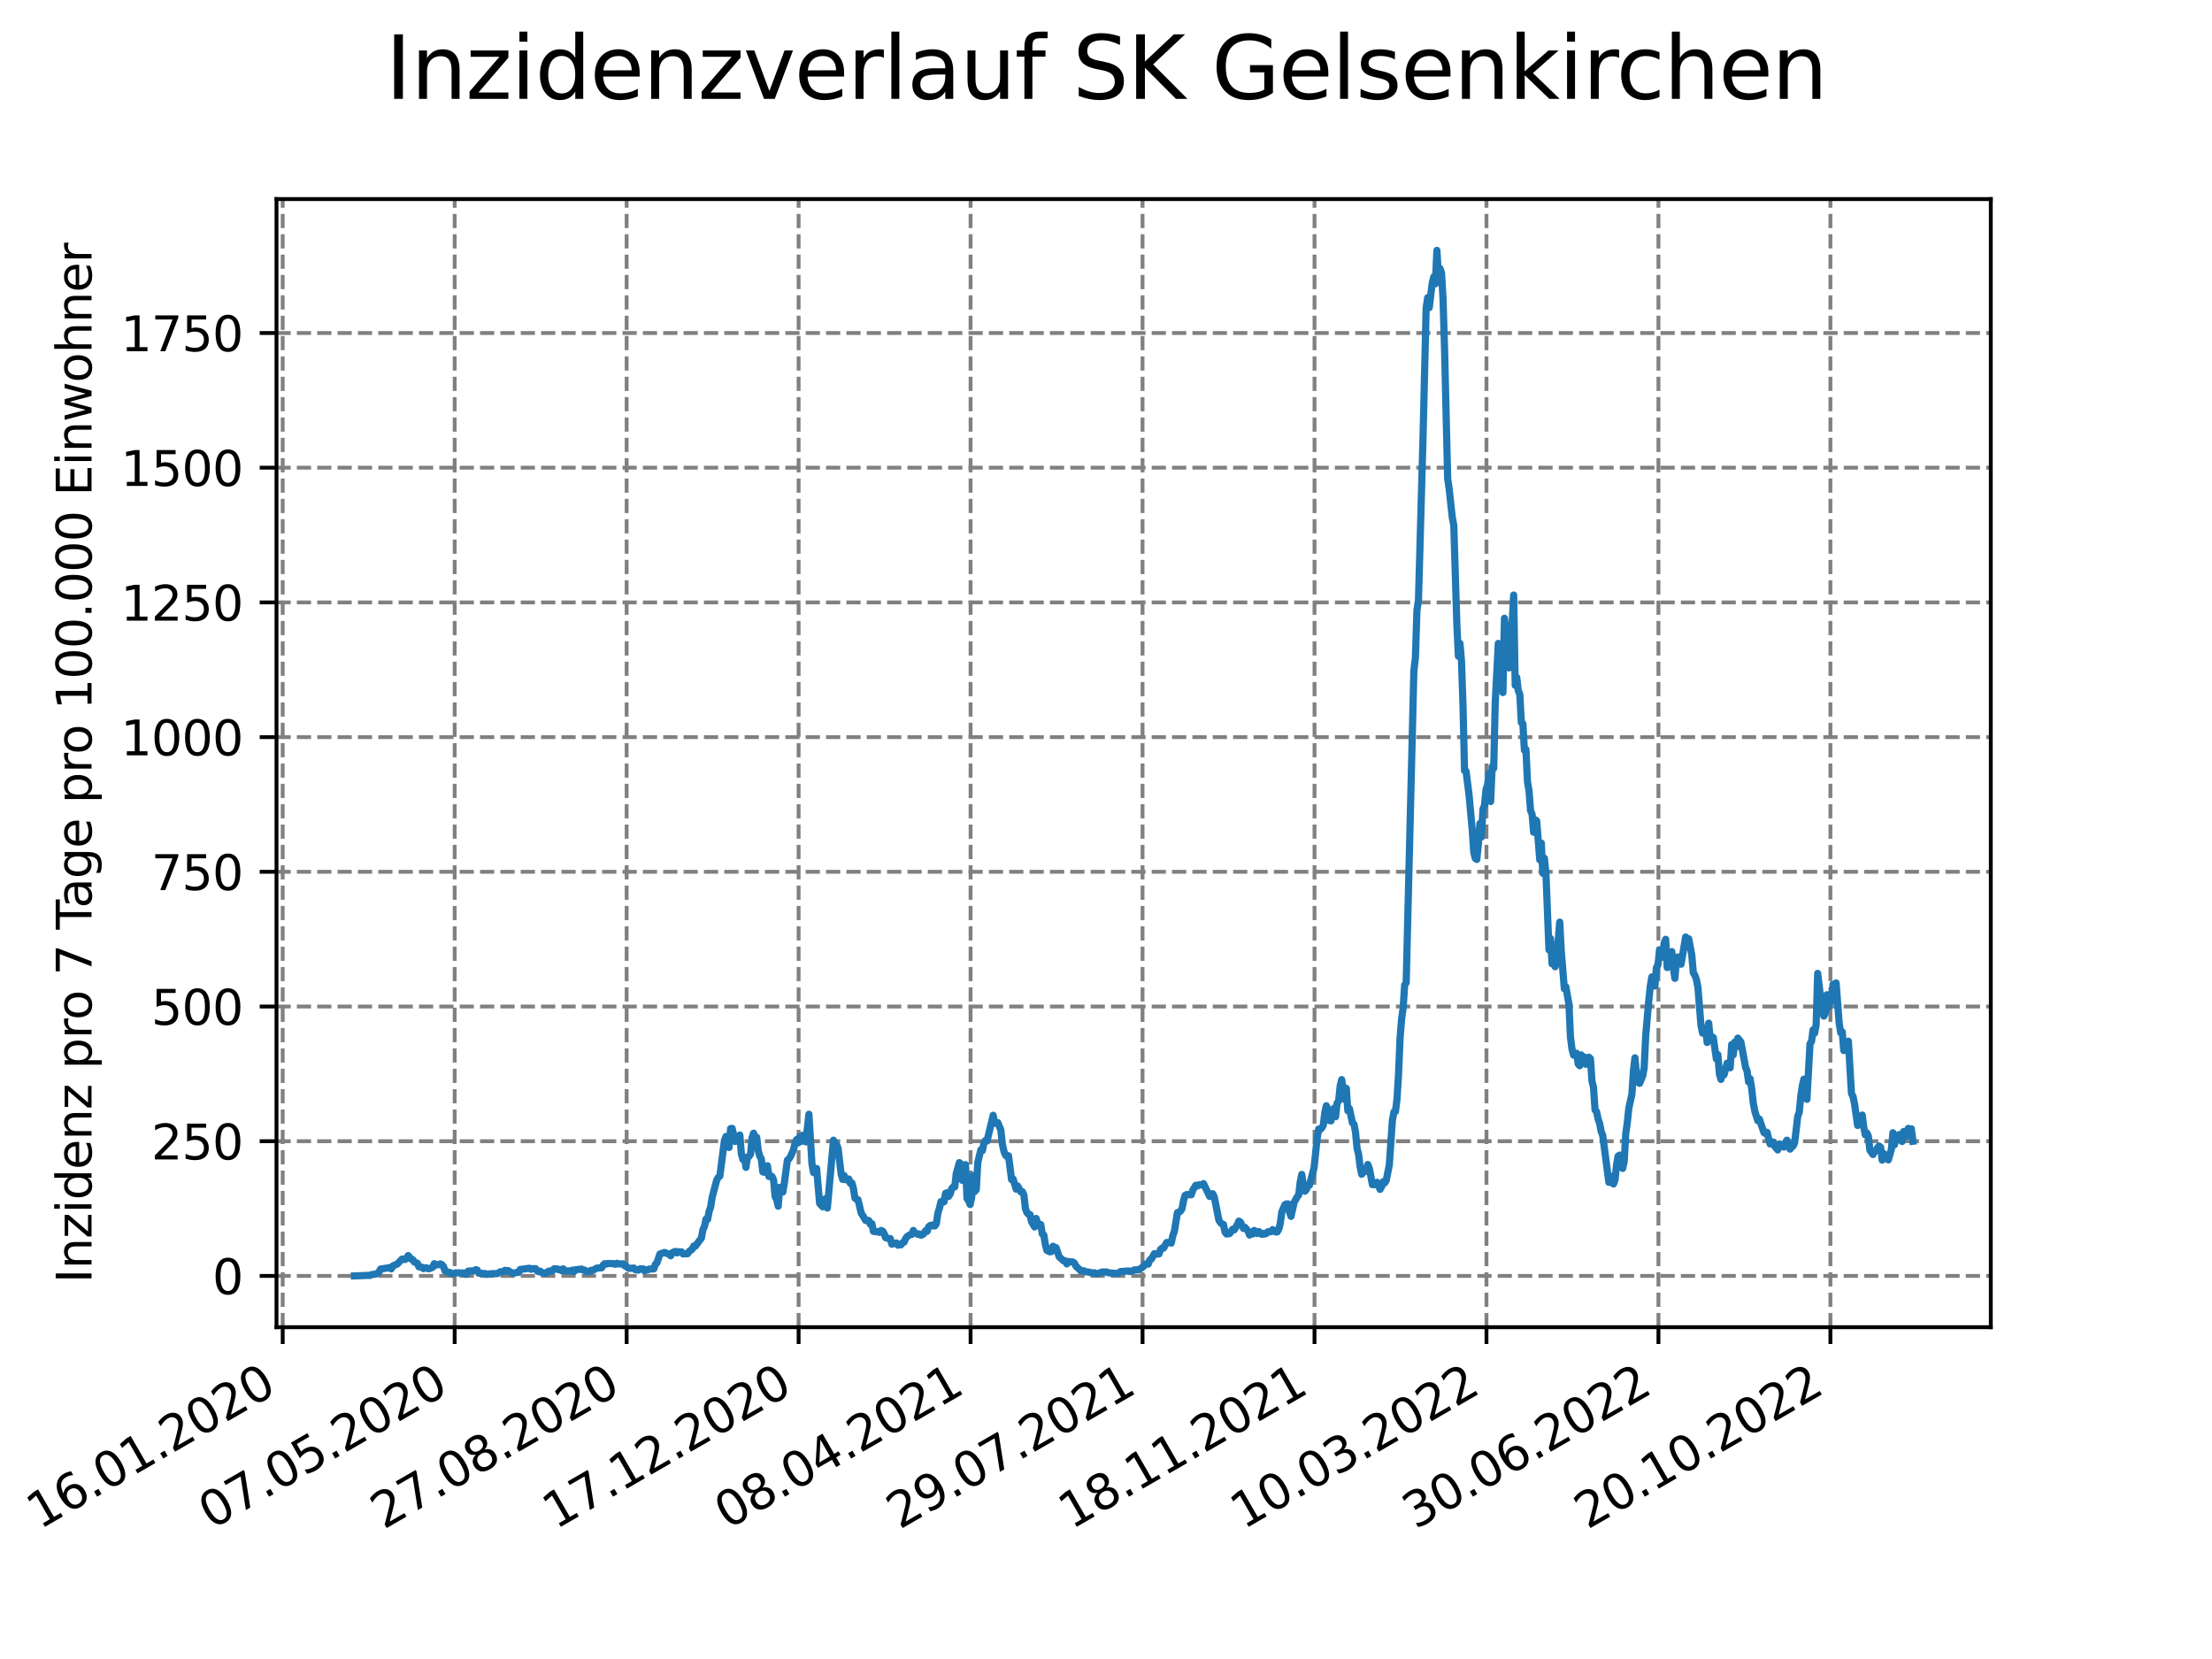 <?xml version="1.0" encoding="utf-8" standalone="no"?>
<!DOCTYPE svg PUBLIC "-//W3C//DTD SVG 1.1//EN"
  "http://www.w3.org/Graphics/SVG/1.1/DTD/svg11.dtd">
<svg xmlns:xlink="http://www.w3.org/1999/xlink" width="460.8pt" height="345.6pt" viewBox="0 0 460.8 345.6" xmlns="http://www.w3.org/2000/svg" version="1.1">
 <defs>
  <style type="text/css">*{stroke-linejoin: round; stroke-linecap: butt}</style>
 </defs>
 <g id="figure_1">
  <g id="patch_1">
   <path d="M 0 345.6 
L 460.8 345.6 
L 460.8 0 
L 0 0 
z
" style="fill: #ffffff"/>
  </g>
  <g id="axes_1">
   <g id="patch_2">
    <path d="M 57.6 276.48 
L 414.72 276.48 
L 414.72 41.472 
L 57.6 41.472 
z
" style="fill: #ffffff"/>
   </g>
   <g id="matplotlib.axis_1">
    <g id="xtick_1">
     <g id="line2d_1">
      <path d="M 58.893 276.48 
L 58.893 41.472 
" clip-path="url(#p9b270ac8ec)" style="fill: none; stroke-dasharray: 2.96,1.28; stroke-dashoffset: 0; stroke: #808080; stroke-width: 0.8"/>
     </g>
     <g id="line2d_2">
      <defs>
       <path id="m75e447b21c" d="M 0 0 
L 0 3.5 
" style="stroke: #000000; stroke-width: 0.8"/>
      </defs>
      <g>
       <use xlink:href="#m75e447b21c" x="58.893" y="276.48" style="stroke: #000000; stroke-width: 0.8"/>
      </g>
     </g>
     <g id="text_1">
      <!-- 16.01.2020 -->
      <g transform="translate(8.268 318.689) rotate(-30) scale(0.1 -0.1)">
       <defs>
        <path id="DejaVuSans-31" d="M 794 531 
L 1825 531 
L 1825 4091 
L 703 3866 
L 703 4441 
L 1819 4666 
L 2450 4666 
L 2450 531 
L 3481 531 
L 3481 0 
L 794 0 
L 794 531 
z
" transform="scale(0.016)"/>
        <path id="DejaVuSans-36" d="M 2113 2584 
Q 1688 2584 1439 2293 
Q 1191 2003 1191 1497 
Q 1191 994 1439 701 
Q 1688 409 2113 409 
Q 2538 409 2786 701 
Q 3034 994 3034 1497 
Q 3034 2003 2786 2293 
Q 2538 2584 2113 2584 
z
M 3366 4563 
L 3366 3988 
Q 3128 4100 2886 4159 
Q 2644 4219 2406 4219 
Q 1781 4219 1451 3797 
Q 1122 3375 1075 2522 
Q 1259 2794 1537 2939 
Q 1816 3084 2150 3084 
Q 2853 3084 3261 2657 
Q 3669 2231 3669 1497 
Q 3669 778 3244 343 
Q 2819 -91 2113 -91 
Q 1303 -91 875 529 
Q 447 1150 447 2328 
Q 447 3434 972 4092 
Q 1497 4750 2381 4750 
Q 2619 4750 2861 4703 
Q 3103 4656 3366 4563 
z
" transform="scale(0.016)"/>
        <path id="DejaVuSans-2e" d="M 684 794 
L 1344 794 
L 1344 0 
L 684 0 
L 684 794 
z
" transform="scale(0.016)"/>
        <path id="DejaVuSans-30" d="M 2034 4250 
Q 1547 4250 1301 3770 
Q 1056 3291 1056 2328 
Q 1056 1369 1301 889 
Q 1547 409 2034 409 
Q 2525 409 2770 889 
Q 3016 1369 3016 2328 
Q 3016 3291 2770 3770 
Q 2525 4250 2034 4250 
z
M 2034 4750 
Q 2819 4750 3233 4129 
Q 3647 3509 3647 2328 
Q 3647 1150 3233 529 
Q 2819 -91 2034 -91 
Q 1250 -91 836 529 
Q 422 1150 422 2328 
Q 422 3509 836 4129 
Q 1250 4750 2034 4750 
z
" transform="scale(0.016)"/>
        <path id="DejaVuSans-32" d="M 1228 531 
L 3431 531 
L 3431 0 
L 469 0 
L 469 531 
Q 828 903 1448 1529 
Q 2069 2156 2228 2338 
Q 2531 2678 2651 2914 
Q 2772 3150 2772 3378 
Q 2772 3750 2511 3984 
Q 2250 4219 1831 4219 
Q 1534 4219 1204 4116 
Q 875 4013 500 3803 
L 500 4441 
Q 881 4594 1212 4672 
Q 1544 4750 1819 4750 
Q 2544 4750 2975 4387 
Q 3406 4025 3406 3419 
Q 3406 3131 3298 2873 
Q 3191 2616 2906 2266 
Q 2828 2175 2409 1742 
Q 1991 1309 1228 531 
z
" transform="scale(0.016)"/>
       </defs>
       <use xlink:href="#DejaVuSans-31"/>
       <use xlink:href="#DejaVuSans-36" x="63.623"/>
       <use xlink:href="#DejaVuSans-2e" x="127.246"/>
       <use xlink:href="#DejaVuSans-30" x="159.033"/>
       <use xlink:href="#DejaVuSans-31" x="222.656"/>
       <use xlink:href="#DejaVuSans-2e" x="286.279"/>
       <use xlink:href="#DejaVuSans-32" x="318.066"/>
       <use xlink:href="#DejaVuSans-30" x="381.689"/>
       <use xlink:href="#DejaVuSans-32" x="445.312"/>
       <use xlink:href="#DejaVuSans-30" x="508.936"/>
      </g>
     </g>
    </g>
    <g id="xtick_2">
     <g id="line2d_3">
      <path d="M 94.717 276.48 
L 94.717 41.472 
" clip-path="url(#p9b270ac8ec)" style="fill: none; stroke-dasharray: 2.96,1.28; stroke-dashoffset: 0; stroke: #808080; stroke-width: 0.8"/>
     </g>
     <g id="line2d_4">
      <g>
       <use xlink:href="#m75e447b21c" x="94.717" y="276.48" style="stroke: #000000; stroke-width: 0.8"/>
      </g>
     </g>
     <g id="text_2">
      <!-- 07.05.2020 -->
      <g transform="translate(44.091 318.689) rotate(-30) scale(0.1 -0.1)">
       <defs>
        <path id="DejaVuSans-37" d="M 525 4666 
L 3525 4666 
L 3525 4397 
L 1831 0 
L 1172 0 
L 2766 4134 
L 525 4134 
L 525 4666 
z
" transform="scale(0.016)"/>
        <path id="DejaVuSans-35" d="M 691 4666 
L 3169 4666 
L 3169 4134 
L 1269 4134 
L 1269 2991 
Q 1406 3038 1543 3061 
Q 1681 3084 1819 3084 
Q 2600 3084 3056 2656 
Q 3513 2228 3513 1497 
Q 3513 744 3044 326 
Q 2575 -91 1722 -91 
Q 1428 -91 1123 -41 
Q 819 9 494 109 
L 494 744 
Q 775 591 1075 516 
Q 1375 441 1709 441 
Q 2250 441 2565 725 
Q 2881 1009 2881 1497 
Q 2881 1984 2565 2268 
Q 2250 2553 1709 2553 
Q 1456 2553 1204 2497 
Q 953 2441 691 2322 
L 691 4666 
z
" transform="scale(0.016)"/>
       </defs>
       <use xlink:href="#DejaVuSans-30"/>
       <use xlink:href="#DejaVuSans-37" x="63.623"/>
       <use xlink:href="#DejaVuSans-2e" x="127.246"/>
       <use xlink:href="#DejaVuSans-30" x="159.033"/>
       <use xlink:href="#DejaVuSans-35" x="222.656"/>
       <use xlink:href="#DejaVuSans-2e" x="286.279"/>
       <use xlink:href="#DejaVuSans-32" x="318.066"/>
       <use xlink:href="#DejaVuSans-30" x="381.689"/>
       <use xlink:href="#DejaVuSans-32" x="445.312"/>
       <use xlink:href="#DejaVuSans-30" x="508.936"/>
      </g>
     </g>
    </g>
    <g id="xtick_3">
     <g id="line2d_5">
      <path d="M 130.541 276.48 
L 130.541 41.472 
" clip-path="url(#p9b270ac8ec)" style="fill: none; stroke-dasharray: 2.96,1.28; stroke-dashoffset: 0; stroke: #808080; stroke-width: 0.8"/>
     </g>
     <g id="line2d_6">
      <g>
       <use xlink:href="#m75e447b21c" x="130.541" y="276.48" style="stroke: #000000; stroke-width: 0.8"/>
      </g>
     </g>
     <g id="text_3">
      <!-- 27.08.2020 -->
      <g transform="translate(79.915 318.689) rotate(-30) scale(0.1 -0.1)">
       <defs>
        <path id="DejaVuSans-38" d="M 2034 2216 
Q 1584 2216 1326 1975 
Q 1069 1734 1069 1313 
Q 1069 891 1326 650 
Q 1584 409 2034 409 
Q 2484 409 2743 651 
Q 3003 894 3003 1313 
Q 3003 1734 2745 1975 
Q 2488 2216 2034 2216 
z
M 1403 2484 
Q 997 2584 770 2862 
Q 544 3141 544 3541 
Q 544 4100 942 4425 
Q 1341 4750 2034 4750 
Q 2731 4750 3128 4425 
Q 3525 4100 3525 3541 
Q 3525 3141 3298 2862 
Q 3072 2584 2669 2484 
Q 3125 2378 3379 2068 
Q 3634 1759 3634 1313 
Q 3634 634 3220 271 
Q 2806 -91 2034 -91 
Q 1263 -91 848 271 
Q 434 634 434 1313 
Q 434 1759 690 2068 
Q 947 2378 1403 2484 
z
M 1172 3481 
Q 1172 3119 1398 2916 
Q 1625 2713 2034 2713 
Q 2441 2713 2670 2916 
Q 2900 3119 2900 3481 
Q 2900 3844 2670 4047 
Q 2441 4250 2034 4250 
Q 1625 4250 1398 4047 
Q 1172 3844 1172 3481 
z
" transform="scale(0.016)"/>
       </defs>
       <use xlink:href="#DejaVuSans-32"/>
       <use xlink:href="#DejaVuSans-37" x="63.623"/>
       <use xlink:href="#DejaVuSans-2e" x="127.246"/>
       <use xlink:href="#DejaVuSans-30" x="159.033"/>
       <use xlink:href="#DejaVuSans-38" x="222.656"/>
       <use xlink:href="#DejaVuSans-2e" x="286.279"/>
       <use xlink:href="#DejaVuSans-32" x="318.066"/>
       <use xlink:href="#DejaVuSans-30" x="381.689"/>
       <use xlink:href="#DejaVuSans-32" x="445.312"/>
       <use xlink:href="#DejaVuSans-30" x="508.936"/>
      </g>
     </g>
    </g>
    <g id="xtick_4">
     <g id="line2d_7">
      <path d="M 166.365 276.48 
L 166.365 41.472 
" clip-path="url(#p9b270ac8ec)" style="fill: none; stroke-dasharray: 2.96,1.28; stroke-dashoffset: 0; stroke: #808080; stroke-width: 0.8"/>
     </g>
     <g id="line2d_8">
      <g>
       <use xlink:href="#m75e447b21c" x="166.365" y="276.48" style="stroke: #000000; stroke-width: 0.8"/>
      </g>
     </g>
     <g id="text_4">
      <!-- 17.12.2020 -->
      <g transform="translate(115.739 318.689) rotate(-30) scale(0.1 -0.1)">
       <use xlink:href="#DejaVuSans-31"/>
       <use xlink:href="#DejaVuSans-37" x="63.623"/>
       <use xlink:href="#DejaVuSans-2e" x="127.246"/>
       <use xlink:href="#DejaVuSans-31" x="159.033"/>
       <use xlink:href="#DejaVuSans-32" x="222.656"/>
       <use xlink:href="#DejaVuSans-2e" x="286.279"/>
       <use xlink:href="#DejaVuSans-32" x="318.066"/>
       <use xlink:href="#DejaVuSans-30" x="381.689"/>
       <use xlink:href="#DejaVuSans-32" x="445.312"/>
       <use xlink:href="#DejaVuSans-30" x="508.936"/>
      </g>
     </g>
    </g>
    <g id="xtick_5">
     <g id="line2d_9">
      <path d="M 202.189 276.48 
L 202.189 41.472 
" clip-path="url(#p9b270ac8ec)" style="fill: none; stroke-dasharray: 2.96,1.28; stroke-dashoffset: 0; stroke: #808080; stroke-width: 0.8"/>
     </g>
     <g id="line2d_10">
      <g>
       <use xlink:href="#m75e447b21c" x="202.189" y="276.48" style="stroke: #000000; stroke-width: 0.8"/>
      </g>
     </g>
     <g id="text_5">
      <!-- 08.04.2021 -->
      <g transform="translate(151.563 318.689) rotate(-30) scale(0.1 -0.1)">
       <defs>
        <path id="DejaVuSans-34" d="M 2419 4116 
L 825 1625 
L 2419 1625 
L 2419 4116 
z
M 2253 4666 
L 3047 4666 
L 3047 1625 
L 3713 1625 
L 3713 1100 
L 3047 1100 
L 3047 0 
L 2419 0 
L 2419 1100 
L 313 1100 
L 313 1709 
L 2253 4666 
z
" transform="scale(0.016)"/>
       </defs>
       <use xlink:href="#DejaVuSans-30"/>
       <use xlink:href="#DejaVuSans-38" x="63.623"/>
       <use xlink:href="#DejaVuSans-2e" x="127.246"/>
       <use xlink:href="#DejaVuSans-30" x="159.033"/>
       <use xlink:href="#DejaVuSans-34" x="222.656"/>
       <use xlink:href="#DejaVuSans-2e" x="286.279"/>
       <use xlink:href="#DejaVuSans-32" x="318.066"/>
       <use xlink:href="#DejaVuSans-30" x="381.689"/>
       <use xlink:href="#DejaVuSans-32" x="445.312"/>
       <use xlink:href="#DejaVuSans-31" x="508.936"/>
      </g>
     </g>
    </g>
    <g id="xtick_6">
     <g id="line2d_11">
      <path d="M 238.013 276.48 
L 238.013 41.472 
" clip-path="url(#p9b270ac8ec)" style="fill: none; stroke-dasharray: 2.96,1.28; stroke-dashoffset: 0; stroke: #808080; stroke-width: 0.8"/>
     </g>
     <g id="line2d_12">
      <g>
       <use xlink:href="#m75e447b21c" x="238.013" y="276.48" style="stroke: #000000; stroke-width: 0.8"/>
      </g>
     </g>
     <g id="text_6">
      <!-- 29.07.2021 -->
      <g transform="translate(187.387 318.689) rotate(-30) scale(0.1 -0.1)">
       <defs>
        <path id="DejaVuSans-39" d="M 703 97 
L 703 672 
Q 941 559 1184 500 
Q 1428 441 1663 441 
Q 2288 441 2617 861 
Q 2947 1281 2994 2138 
Q 2813 1869 2534 1725 
Q 2256 1581 1919 1581 
Q 1219 1581 811 2004 
Q 403 2428 403 3163 
Q 403 3881 828 4315 
Q 1253 4750 1959 4750 
Q 2769 4750 3195 4129 
Q 3622 3509 3622 2328 
Q 3622 1225 3098 567 
Q 2575 -91 1691 -91 
Q 1453 -91 1209 -44 
Q 966 3 703 97 
z
M 1959 2075 
Q 2384 2075 2632 2365 
Q 2881 2656 2881 3163 
Q 2881 3666 2632 3958 
Q 2384 4250 1959 4250 
Q 1534 4250 1286 3958 
Q 1038 3666 1038 3163 
Q 1038 2656 1286 2365 
Q 1534 2075 1959 2075 
z
" transform="scale(0.016)"/>
       </defs>
       <use xlink:href="#DejaVuSans-32"/>
       <use xlink:href="#DejaVuSans-39" x="63.623"/>
       <use xlink:href="#DejaVuSans-2e" x="127.246"/>
       <use xlink:href="#DejaVuSans-30" x="159.033"/>
       <use xlink:href="#DejaVuSans-37" x="222.656"/>
       <use xlink:href="#DejaVuSans-2e" x="286.279"/>
       <use xlink:href="#DejaVuSans-32" x="318.066"/>
       <use xlink:href="#DejaVuSans-30" x="381.689"/>
       <use xlink:href="#DejaVuSans-32" x="445.312"/>
       <use xlink:href="#DejaVuSans-31" x="508.936"/>
      </g>
     </g>
    </g>
    <g id="xtick_7">
     <g id="line2d_13">
      <path d="M 273.836 276.48 
L 273.836 41.472 
" clip-path="url(#p9b270ac8ec)" style="fill: none; stroke-dasharray: 2.96,1.28; stroke-dashoffset: 0; stroke: #808080; stroke-width: 0.8"/>
     </g>
     <g id="line2d_14">
      <g>
       <use xlink:href="#m75e447b21c" x="273.836" y="276.48" style="stroke: #000000; stroke-width: 0.8"/>
      </g>
     </g>
     <g id="text_7">
      <!-- 18.11.2021 -->
      <g transform="translate(223.211 318.689) rotate(-30) scale(0.1 -0.1)">
       <use xlink:href="#DejaVuSans-31"/>
       <use xlink:href="#DejaVuSans-38" x="63.623"/>
       <use xlink:href="#DejaVuSans-2e" x="127.246"/>
       <use xlink:href="#DejaVuSans-31" x="159.033"/>
       <use xlink:href="#DejaVuSans-31" x="222.656"/>
       <use xlink:href="#DejaVuSans-2e" x="286.279"/>
       <use xlink:href="#DejaVuSans-32" x="318.066"/>
       <use xlink:href="#DejaVuSans-30" x="381.689"/>
       <use xlink:href="#DejaVuSans-32" x="445.312"/>
       <use xlink:href="#DejaVuSans-31" x="508.936"/>
      </g>
     </g>
    </g>
    <g id="xtick_8">
     <g id="line2d_15">
      <path d="M 309.66 276.48 
L 309.66 41.472 
" clip-path="url(#p9b270ac8ec)" style="fill: none; stroke-dasharray: 2.96,1.28; stroke-dashoffset: 0; stroke: #808080; stroke-width: 0.8"/>
     </g>
     <g id="line2d_16">
      <g>
       <use xlink:href="#m75e447b21c" x="309.66" y="276.48" style="stroke: #000000; stroke-width: 0.8"/>
      </g>
     </g>
     <g id="text_8">
      <!-- 10.03.2022 -->
      <g transform="translate(259.035 318.689) rotate(-30) scale(0.1 -0.1)">
       <defs>
        <path id="DejaVuSans-33" d="M 2597 2516 
Q 3050 2419 3304 2112 
Q 3559 1806 3559 1356 
Q 3559 666 3084 287 
Q 2609 -91 1734 -91 
Q 1441 -91 1130 -33 
Q 819 25 488 141 
L 488 750 
Q 750 597 1062 519 
Q 1375 441 1716 441 
Q 2309 441 2620 675 
Q 2931 909 2931 1356 
Q 2931 1769 2642 2001 
Q 2353 2234 1838 2234 
L 1294 2234 
L 1294 2753 
L 1863 2753 
Q 2328 2753 2575 2939 
Q 2822 3125 2822 3475 
Q 2822 3834 2567 4026 
Q 2313 4219 1838 4219 
Q 1578 4219 1281 4162 
Q 984 4106 628 3988 
L 628 4550 
Q 988 4650 1302 4700 
Q 1616 4750 1894 4750 
Q 2613 4750 3031 4423 
Q 3450 4097 3450 3541 
Q 3450 3153 3228 2886 
Q 3006 2619 2597 2516 
z
" transform="scale(0.016)"/>
       </defs>
       <use xlink:href="#DejaVuSans-31"/>
       <use xlink:href="#DejaVuSans-30" x="63.623"/>
       <use xlink:href="#DejaVuSans-2e" x="127.246"/>
       <use xlink:href="#DejaVuSans-30" x="159.033"/>
       <use xlink:href="#DejaVuSans-33" x="222.656"/>
       <use xlink:href="#DejaVuSans-2e" x="286.279"/>
       <use xlink:href="#DejaVuSans-32" x="318.066"/>
       <use xlink:href="#DejaVuSans-30" x="381.689"/>
       <use xlink:href="#DejaVuSans-32" x="445.312"/>
       <use xlink:href="#DejaVuSans-32" x="508.936"/>
      </g>
     </g>
    </g>
    <g id="xtick_9">
     <g id="line2d_17">
      <path d="M 345.484 276.48 
L 345.484 41.472 
" clip-path="url(#p9b270ac8ec)" style="fill: none; stroke-dasharray: 2.96,1.28; stroke-dashoffset: 0; stroke: #808080; stroke-width: 0.8"/>
     </g>
     <g id="line2d_18">
      <g>
       <use xlink:href="#m75e447b21c" x="345.484" y="276.48" style="stroke: #000000; stroke-width: 0.8"/>
      </g>
     </g>
     <g id="text_9">
      <!-- 30.06.2022 -->
      <g transform="translate(294.859 318.689) rotate(-30) scale(0.1 -0.1)">
       <use xlink:href="#DejaVuSans-33"/>
       <use xlink:href="#DejaVuSans-30" x="63.623"/>
       <use xlink:href="#DejaVuSans-2e" x="127.246"/>
       <use xlink:href="#DejaVuSans-30" x="159.033"/>
       <use xlink:href="#DejaVuSans-36" x="222.656"/>
       <use xlink:href="#DejaVuSans-2e" x="286.279"/>
       <use xlink:href="#DejaVuSans-32" x="318.066"/>
       <use xlink:href="#DejaVuSans-30" x="381.689"/>
       <use xlink:href="#DejaVuSans-32" x="445.312"/>
       <use xlink:href="#DejaVuSans-32" x="508.936"/>
      </g>
     </g>
    </g>
    <g id="xtick_10">
     <g id="line2d_19">
      <path d="M 381.308 276.48 
L 381.308 41.472 
" clip-path="url(#p9b270ac8ec)" style="fill: none; stroke-dasharray: 2.96,1.28; stroke-dashoffset: 0; stroke: #808080; stroke-width: 0.8"/>
     </g>
     <g id="line2d_20">
      <g>
       <use xlink:href="#m75e447b21c" x="381.308" y="276.48" style="stroke: #000000; stroke-width: 0.8"/>
      </g>
     </g>
     <g id="text_10">
      <!-- 20.10.2022 -->
      <g transform="translate(330.683 318.689) rotate(-30) scale(0.1 -0.1)">
       <use xlink:href="#DejaVuSans-32"/>
       <use xlink:href="#DejaVuSans-30" x="63.623"/>
       <use xlink:href="#DejaVuSans-2e" x="127.246"/>
       <use xlink:href="#DejaVuSans-31" x="159.033"/>
       <use xlink:href="#DejaVuSans-30" x="222.656"/>
       <use xlink:href="#DejaVuSans-2e" x="286.279"/>
       <use xlink:href="#DejaVuSans-32" x="318.066"/>
       <use xlink:href="#DejaVuSans-30" x="381.689"/>
       <use xlink:href="#DejaVuSans-32" x="445.312"/>
       <use xlink:href="#DejaVuSans-32" x="508.936"/>
      </g>
     </g>
    </g>
   </g>
   <g id="matplotlib.axis_2">
    <g id="ytick_1">
     <g id="line2d_21">
      <path d="M 57.6 265.798 
L 414.72 265.798 
" clip-path="url(#p9b270ac8ec)" style="fill: none; stroke-dasharray: 2.96,1.28; stroke-dashoffset: 0; stroke: #808080; stroke-width: 0.8"/>
     </g>
     <g id="line2d_22">
      <defs>
       <path id="ma520d415ea" d="M 0 0 
L -3.5 0 
" style="stroke: #000000; stroke-width: 0.8"/>
      </defs>
      <g>
       <use xlink:href="#ma520d415ea" x="57.6" y="265.798" style="stroke: #000000; stroke-width: 0.8"/>
      </g>
     </g>
     <g id="text_11">
      <!-- 0 -->
      <g transform="translate(44.237 269.597) scale(0.1 -0.1)">
       <use xlink:href="#DejaVuSans-30"/>
      </g>
     </g>
    </g>
    <g id="ytick_2">
     <g id="line2d_23">
      <path d="M 57.6 237.737 
L 414.72 237.737 
" clip-path="url(#p9b270ac8ec)" style="fill: none; stroke-dasharray: 2.96,1.28; stroke-dashoffset: 0; stroke: #808080; stroke-width: 0.8"/>
     </g>
     <g id="line2d_24">
      <g>
       <use xlink:href="#ma520d415ea" x="57.6" y="237.737" style="stroke: #000000; stroke-width: 0.8"/>
      </g>
     </g>
     <g id="text_12">
      <!-- 250 -->
      <g transform="translate(31.512 241.536) scale(0.1 -0.1)">
       <use xlink:href="#DejaVuSans-32"/>
       <use xlink:href="#DejaVuSans-35" x="63.623"/>
       <use xlink:href="#DejaVuSans-30" x="127.246"/>
      </g>
     </g>
    </g>
    <g id="ytick_3">
     <g id="line2d_25">
      <path d="M 57.6 209.675 
L 414.72 209.675 
" clip-path="url(#p9b270ac8ec)" style="fill: none; stroke-dasharray: 2.96,1.28; stroke-dashoffset: 0; stroke: #808080; stroke-width: 0.8"/>
     </g>
     <g id="line2d_26">
      <g>
       <use xlink:href="#ma520d415ea" x="57.6" y="209.675" style="stroke: #000000; stroke-width: 0.8"/>
      </g>
     </g>
     <g id="text_13">
      <!-- 500 -->
      <g transform="translate(31.512 213.475) scale(0.1 -0.1)">
       <use xlink:href="#DejaVuSans-35"/>
       <use xlink:href="#DejaVuSans-30" x="63.623"/>
       <use xlink:href="#DejaVuSans-30" x="127.246"/>
      </g>
     </g>
    </g>
    <g id="ytick_4">
     <g id="line2d_27">
      <path d="M 57.6 181.614 
L 414.72 181.614 
" clip-path="url(#p9b270ac8ec)" style="fill: none; stroke-dasharray: 2.96,1.28; stroke-dashoffset: 0; stroke: #808080; stroke-width: 0.8"/>
     </g>
     <g id="line2d_28">
      <g>
       <use xlink:href="#ma520d415ea" x="57.6" y="181.614" style="stroke: #000000; stroke-width: 0.8"/>
      </g>
     </g>
     <g id="text_14">
      <!-- 750 -->
      <g transform="translate(31.512 185.413) scale(0.1 -0.1)">
       <use xlink:href="#DejaVuSans-37"/>
       <use xlink:href="#DejaVuSans-35" x="63.623"/>
       <use xlink:href="#DejaVuSans-30" x="127.246"/>
      </g>
     </g>
    </g>
    <g id="ytick_5">
     <g id="line2d_29">
      <path d="M 57.6 153.553 
L 414.72 153.553 
" clip-path="url(#p9b270ac8ec)" style="fill: none; stroke-dasharray: 2.96,1.28; stroke-dashoffset: 0; stroke: #808080; stroke-width: 0.8"/>
     </g>
     <g id="line2d_30">
      <g>
       <use xlink:href="#ma520d415ea" x="57.6" y="153.553" style="stroke: #000000; stroke-width: 0.8"/>
      </g>
     </g>
     <g id="text_15">
      <!-- 1000 -->
      <g transform="translate(25.15 157.352) scale(0.1 -0.1)">
       <use xlink:href="#DejaVuSans-31"/>
       <use xlink:href="#DejaVuSans-30" x="63.623"/>
       <use xlink:href="#DejaVuSans-30" x="127.246"/>
       <use xlink:href="#DejaVuSans-30" x="190.869"/>
      </g>
     </g>
    </g>
    <g id="ytick_6">
     <g id="line2d_31">
      <path d="M 57.6 125.492 
L 414.72 125.492 
" clip-path="url(#p9b270ac8ec)" style="fill: none; stroke-dasharray: 2.96,1.28; stroke-dashoffset: 0; stroke: #808080; stroke-width: 0.8"/>
     </g>
     <g id="line2d_32">
      <g>
       <use xlink:href="#ma520d415ea" x="57.6" y="125.492" style="stroke: #000000; stroke-width: 0.8"/>
      </g>
     </g>
     <g id="text_16">
      <!-- 1250 -->
      <g transform="translate(25.15 129.291) scale(0.1 -0.1)">
       <use xlink:href="#DejaVuSans-31"/>
       <use xlink:href="#DejaVuSans-32" x="63.623"/>
       <use xlink:href="#DejaVuSans-35" x="127.246"/>
       <use xlink:href="#DejaVuSans-30" x="190.869"/>
      </g>
     </g>
    </g>
    <g id="ytick_7">
     <g id="line2d_33">
      <path d="M 57.6 97.43 
L 414.72 97.43 
" clip-path="url(#p9b270ac8ec)" style="fill: none; stroke-dasharray: 2.96,1.28; stroke-dashoffset: 0; stroke: #808080; stroke-width: 0.8"/>
     </g>
     <g id="line2d_34">
      <g>
       <use xlink:href="#ma520d415ea" x="57.6" y="97.43" style="stroke: #000000; stroke-width: 0.8"/>
      </g>
     </g>
     <g id="text_17">
      <!-- 1500 -->
      <g transform="translate(25.15 101.229) scale(0.1 -0.1)">
       <use xlink:href="#DejaVuSans-31"/>
       <use xlink:href="#DejaVuSans-35" x="63.623"/>
       <use xlink:href="#DejaVuSans-30" x="127.246"/>
       <use xlink:href="#DejaVuSans-30" x="190.869"/>
      </g>
     </g>
    </g>
    <g id="ytick_8">
     <g id="line2d_35">
      <path d="M 57.6 69.369 
L 414.72 69.369 
" clip-path="url(#p9b270ac8ec)" style="fill: none; stroke-dasharray: 2.96,1.28; stroke-dashoffset: 0; stroke: #808080; stroke-width: 0.8"/>
     </g>
     <g id="line2d_36">
      <g>
       <use xlink:href="#ma520d415ea" x="57.6" y="69.369" style="stroke: #000000; stroke-width: 0.8"/>
      </g>
     </g>
     <g id="text_18">
      <!-- 1750 -->
      <g transform="translate(25.15 73.168) scale(0.1 -0.1)">
       <use xlink:href="#DejaVuSans-31"/>
       <use xlink:href="#DejaVuSans-37" x="63.623"/>
       <use xlink:href="#DejaVuSans-35" x="127.246"/>
       <use xlink:href="#DejaVuSans-30" x="190.869"/>
      </g>
     </g>
    </g>
    <g id="text_19">
     <!-- Inzidenz pro 7 Tage pro 100.000 Einwohner -->
     <g transform="translate(19.07 267.301) rotate(-90) scale(0.1 -0.1)">
      <defs>
       <path id="DejaVuSans-49" d="M 628 4666 
L 1259 4666 
L 1259 0 
L 628 0 
L 628 4666 
z
" transform="scale(0.016)"/>
       <path id="DejaVuSans-6e" d="M 3513 2113 
L 3513 0 
L 2938 0 
L 2938 2094 
Q 2938 2591 2744 2837 
Q 2550 3084 2163 3084 
Q 1697 3084 1428 2787 
Q 1159 2491 1159 1978 
L 1159 0 
L 581 0 
L 581 3500 
L 1159 3500 
L 1159 2956 
Q 1366 3272 1645 3428 
Q 1925 3584 2291 3584 
Q 2894 3584 3203 3211 
Q 3513 2838 3513 2113 
z
" transform="scale(0.016)"/>
       <path id="DejaVuSans-7a" d="M 353 3500 
L 3084 3500 
L 3084 2975 
L 922 459 
L 3084 459 
L 3084 0 
L 275 0 
L 275 525 
L 2438 3041 
L 353 3041 
L 353 3500 
z
" transform="scale(0.016)"/>
       <path id="DejaVuSans-69" d="M 603 3500 
L 1178 3500 
L 1178 0 
L 603 0 
L 603 3500 
z
M 603 4863 
L 1178 4863 
L 1178 4134 
L 603 4134 
L 603 4863 
z
" transform="scale(0.016)"/>
       <path id="DejaVuSans-64" d="M 2906 2969 
L 2906 4863 
L 3481 4863 
L 3481 0 
L 2906 0 
L 2906 525 
Q 2725 213 2448 61 
Q 2172 -91 1784 -91 
Q 1150 -91 751 415 
Q 353 922 353 1747 
Q 353 2572 751 3078 
Q 1150 3584 1784 3584 
Q 2172 3584 2448 3432 
Q 2725 3281 2906 2969 
z
M 947 1747 
Q 947 1113 1208 752 
Q 1469 391 1925 391 
Q 2381 391 2643 752 
Q 2906 1113 2906 1747 
Q 2906 2381 2643 2742 
Q 2381 3103 1925 3103 
Q 1469 3103 1208 2742 
Q 947 2381 947 1747 
z
" transform="scale(0.016)"/>
       <path id="DejaVuSans-65" d="M 3597 1894 
L 3597 1613 
L 953 1613 
Q 991 1019 1311 708 
Q 1631 397 2203 397 
Q 2534 397 2845 478 
Q 3156 559 3463 722 
L 3463 178 
Q 3153 47 2828 -22 
Q 2503 -91 2169 -91 
Q 1331 -91 842 396 
Q 353 884 353 1716 
Q 353 2575 817 3079 
Q 1281 3584 2069 3584 
Q 2775 3584 3186 3129 
Q 3597 2675 3597 1894 
z
M 3022 2063 
Q 3016 2534 2758 2815 
Q 2500 3097 2075 3097 
Q 1594 3097 1305 2825 
Q 1016 2553 972 2059 
L 3022 2063 
z
" transform="scale(0.016)"/>
       <path id="DejaVuSans-20" transform="scale(0.016)"/>
       <path id="DejaVuSans-70" d="M 1159 525 
L 1159 -1331 
L 581 -1331 
L 581 3500 
L 1159 3500 
L 1159 2969 
Q 1341 3281 1617 3432 
Q 1894 3584 2278 3584 
Q 2916 3584 3314 3078 
Q 3713 2572 3713 1747 
Q 3713 922 3314 415 
Q 2916 -91 2278 -91 
Q 1894 -91 1617 61 
Q 1341 213 1159 525 
z
M 3116 1747 
Q 3116 2381 2855 2742 
Q 2594 3103 2138 3103 
Q 1681 3103 1420 2742 
Q 1159 2381 1159 1747 
Q 1159 1113 1420 752 
Q 1681 391 2138 391 
Q 2594 391 2855 752 
Q 3116 1113 3116 1747 
z
" transform="scale(0.016)"/>
       <path id="DejaVuSans-72" d="M 2631 2963 
Q 2534 3019 2420 3045 
Q 2306 3072 2169 3072 
Q 1681 3072 1420 2755 
Q 1159 2438 1159 1844 
L 1159 0 
L 581 0 
L 581 3500 
L 1159 3500 
L 1159 2956 
Q 1341 3275 1631 3429 
Q 1922 3584 2338 3584 
Q 2397 3584 2469 3576 
Q 2541 3569 2628 3553 
L 2631 2963 
z
" transform="scale(0.016)"/>
       <path id="DejaVuSans-6f" d="M 1959 3097 
Q 1497 3097 1228 2736 
Q 959 2375 959 1747 
Q 959 1119 1226 758 
Q 1494 397 1959 397 
Q 2419 397 2687 759 
Q 2956 1122 2956 1747 
Q 2956 2369 2687 2733 
Q 2419 3097 1959 3097 
z
M 1959 3584 
Q 2709 3584 3137 3096 
Q 3566 2609 3566 1747 
Q 3566 888 3137 398 
Q 2709 -91 1959 -91 
Q 1206 -91 779 398 
Q 353 888 353 1747 
Q 353 2609 779 3096 
Q 1206 3584 1959 3584 
z
" transform="scale(0.016)"/>
       <path id="DejaVuSans-54" d="M -19 4666 
L 3928 4666 
L 3928 4134 
L 2272 4134 
L 2272 0 
L 1638 0 
L 1638 4134 
L -19 4134 
L -19 4666 
z
" transform="scale(0.016)"/>
       <path id="DejaVuSans-61" d="M 2194 1759 
Q 1497 1759 1228 1600 
Q 959 1441 959 1056 
Q 959 750 1161 570 
Q 1363 391 1709 391 
Q 2188 391 2477 730 
Q 2766 1069 2766 1631 
L 2766 1759 
L 2194 1759 
z
M 3341 1997 
L 3341 0 
L 2766 0 
L 2766 531 
Q 2569 213 2275 61 
Q 1981 -91 1556 -91 
Q 1019 -91 701 211 
Q 384 513 384 1019 
Q 384 1609 779 1909 
Q 1175 2209 1959 2209 
L 2766 2209 
L 2766 2266 
Q 2766 2663 2505 2880 
Q 2244 3097 1772 3097 
Q 1472 3097 1187 3025 
Q 903 2953 641 2809 
L 641 3341 
Q 956 3463 1253 3523 
Q 1550 3584 1831 3584 
Q 2591 3584 2966 3190 
Q 3341 2797 3341 1997 
z
" transform="scale(0.016)"/>
       <path id="DejaVuSans-67" d="M 2906 1791 
Q 2906 2416 2648 2759 
Q 2391 3103 1925 3103 
Q 1463 3103 1205 2759 
Q 947 2416 947 1791 
Q 947 1169 1205 825 
Q 1463 481 1925 481 
Q 2391 481 2648 825 
Q 2906 1169 2906 1791 
z
M 3481 434 
Q 3481 -459 3084 -895 
Q 2688 -1331 1869 -1331 
Q 1566 -1331 1297 -1286 
Q 1028 -1241 775 -1147 
L 775 -588 
Q 1028 -725 1275 -790 
Q 1522 -856 1778 -856 
Q 2344 -856 2625 -561 
Q 2906 -266 2906 331 
L 2906 616 
Q 2728 306 2450 153 
Q 2172 0 1784 0 
Q 1141 0 747 490 
Q 353 981 353 1791 
Q 353 2603 747 3093 
Q 1141 3584 1784 3584 
Q 2172 3584 2450 3431 
Q 2728 3278 2906 2969 
L 2906 3500 
L 3481 3500 
L 3481 434 
z
" transform="scale(0.016)"/>
       <path id="DejaVuSans-45" d="M 628 4666 
L 3578 4666 
L 3578 4134 
L 1259 4134 
L 1259 2753 
L 3481 2753 
L 3481 2222 
L 1259 2222 
L 1259 531 
L 3634 531 
L 3634 0 
L 628 0 
L 628 4666 
z
" transform="scale(0.016)"/>
       <path id="DejaVuSans-77" d="M 269 3500 
L 844 3500 
L 1563 769 
L 2278 3500 
L 2956 3500 
L 3675 769 
L 4391 3500 
L 4966 3500 
L 4050 0 
L 3372 0 
L 2619 2869 
L 1863 0 
L 1184 0 
L 269 3500 
z
" transform="scale(0.016)"/>
       <path id="DejaVuSans-68" d="M 3513 2113 
L 3513 0 
L 2938 0 
L 2938 2094 
Q 2938 2591 2744 2837 
Q 2550 3084 2163 3084 
Q 1697 3084 1428 2787 
Q 1159 2491 1159 1978 
L 1159 0 
L 581 0 
L 581 4863 
L 1159 4863 
L 1159 2956 
Q 1366 3272 1645 3428 
Q 1925 3584 2291 3584 
Q 2894 3584 3203 3211 
Q 3513 2838 3513 2113 
z
" transform="scale(0.016)"/>
      </defs>
      <use xlink:href="#DejaVuSans-49"/>
      <use xlink:href="#DejaVuSans-6e" x="29.492"/>
      <use xlink:href="#DejaVuSans-7a" x="92.871"/>
      <use xlink:href="#DejaVuSans-69" x="145.361"/>
      <use xlink:href="#DejaVuSans-64" x="173.145"/>
      <use xlink:href="#DejaVuSans-65" x="236.621"/>
      <use xlink:href="#DejaVuSans-6e" x="298.145"/>
      <use xlink:href="#DejaVuSans-7a" x="361.523"/>
      <use xlink:href="#DejaVuSans-20" x="414.014"/>
      <use xlink:href="#DejaVuSans-70" x="445.801"/>
      <use xlink:href="#DejaVuSans-72" x="509.277"/>
      <use xlink:href="#DejaVuSans-6f" x="548.141"/>
      <use xlink:href="#DejaVuSans-20" x="609.322"/>
      <use xlink:href="#DejaVuSans-37" x="641.109"/>
      <use xlink:href="#DejaVuSans-20" x="704.732"/>
      <use xlink:href="#DejaVuSans-54" x="736.52"/>
      <use xlink:href="#DejaVuSans-61" x="781.104"/>
      <use xlink:href="#DejaVuSans-67" x="842.383"/>
      <use xlink:href="#DejaVuSans-65" x="905.859"/>
      <use xlink:href="#DejaVuSans-20" x="967.383"/>
      <use xlink:href="#DejaVuSans-70" x="999.17"/>
      <use xlink:href="#DejaVuSans-72" x="1062.646"/>
      <use xlink:href="#DejaVuSans-6f" x="1101.51"/>
      <use xlink:href="#DejaVuSans-20" x="1162.691"/>
      <use xlink:href="#DejaVuSans-31" x="1194.479"/>
      <use xlink:href="#DejaVuSans-30" x="1258.102"/>
      <use xlink:href="#DejaVuSans-30" x="1321.725"/>
      <use xlink:href="#DejaVuSans-2e" x="1385.348"/>
      <use xlink:href="#DejaVuSans-30" x="1417.135"/>
      <use xlink:href="#DejaVuSans-30" x="1480.758"/>
      <use xlink:href="#DejaVuSans-30" x="1544.381"/>
      <use xlink:href="#DejaVuSans-20" x="1608.004"/>
      <use xlink:href="#DejaVuSans-45" x="1639.791"/>
      <use xlink:href="#DejaVuSans-69" x="1702.975"/>
      <use xlink:href="#DejaVuSans-6e" x="1730.758"/>
      <use xlink:href="#DejaVuSans-77" x="1794.137"/>
      <use xlink:href="#DejaVuSans-6f" x="1875.924"/>
      <use xlink:href="#DejaVuSans-68" x="1937.105"/>
      <use xlink:href="#DejaVuSans-6e" x="2000.484"/>
      <use xlink:href="#DejaVuSans-65" x="2063.863"/>
      <use xlink:href="#DejaVuSans-72" x="2125.387"/>
     </g>
    </g>
   </g>
   <g id="line2d_37">
    <path d="M 73.833 265.798 
L 76.072 265.711 
L 76.711 265.668 
L 77.031 265.711 
L 77.351 265.538 
L 78.311 265.409 
L 78.95 265.02 
L 79.27 264.371 
L 81.189 264.069 
L 81.509 264.328 
L 81.829 263.723 
L 82.789 263.29 
L 83.748 262.296 
L 84.388 262.383 
L 84.708 262.08 
L 85.028 261.561 
L 85.667 262.296 
L 85.987 262.426 
L 86.307 262.901 
L 86.947 263.161 
L 87.267 263.896 
L 87.906 263.982 
L 88.226 264.285 
L 88.546 264.112 
L 88.866 264.112 
L 89.186 264.285 
L 89.506 264.285 
L 90.145 263.982 
L 90.465 263.247 
L 90.785 263.55 
L 91.105 263.42 
L 91.425 263.463 
L 91.745 263.29 
L 92.065 263.463 
L 92.384 263.809 
L 92.704 264.76 
L 93.024 264.847 
L 93.344 265.063 
L 93.664 265.063 
L 94.304 265.409 
L 94.943 265.149 
L 96.543 265.193 
L 96.862 265.409 
L 97.182 265.452 
L 97.502 264.804 
L 98.782 264.717 
L 99.101 264.501 
L 99.421 264.587 
L 99.741 265.236 
L 100.381 265.236 
L 100.701 265.366 
L 101.021 265.279 
L 101.34 265.452 
L 102.62 265.322 
L 103.26 265.322 
L 103.579 265.322 
L 104.219 264.933 
L 104.859 264.933 
L 105.179 264.631 
L 105.499 264.804 
L 105.818 264.674 
L 106.778 265.236 
L 107.418 265.149 
L 107.738 265.02 
L 108.057 265.063 
L 108.377 264.458 
L 110.296 264.198 
L 110.616 264.414 
L 110.936 264.285 
L 111.576 264.285 
L 111.896 264.76 
L 112.216 264.933 
L 112.535 264.804 
L 112.855 265.106 
L 113.495 265.193 
L 113.815 265.193 
L 114.135 264.89 
L 114.455 264.76 
L 114.774 264.804 
L 115.094 264.717 
L 115.414 264.328 
L 116.054 264.328 
L 116.374 264.501 
L 116.694 264.458 
L 117.013 264.717 
L 117.333 264.328 
L 117.653 264.76 
L 118.933 264.76 
L 119.252 264.587 
L 119.572 264.89 
L 119.892 264.501 
L 120.852 264.414 
L 121.172 264.371 
L 121.491 264.587 
L 121.811 264.587 
L 122.131 264.89 
L 122.771 264.89 
L 123.091 264.631 
L 123.411 264.674 
L 124.37 264.155 
L 125.33 264.112 
L 125.65 263.55 
L 125.969 263.247 
L 126.289 263.334 
L 126.609 263.204 
L 127.889 263.247 
L 128.208 263.377 
L 128.528 263.161 
L 128.848 263.29 
L 129.808 263.29 
L 130.128 263.68 
L 130.447 263.766 
L 130.767 264.112 
L 131.087 264.242 
L 132.047 264.155 
L 132.367 264.501 
L 133.006 264.587 
L 133.326 264.328 
L 133.966 264.328 
L 134.286 264.76 
L 134.605 264.501 
L 134.925 264.544 
L 135.245 264.371 
L 136.205 264.328 
L 136.525 263.377 
L 136.844 263.074 
L 137.484 261.215 
L 138.444 260.913 
L 139.403 261.302 
L 139.723 261.604 
L 140.043 260.956 
L 140.683 260.697 
L 141.003 260.999 
L 141.322 260.74 
L 141.642 260.87 
L 141.962 260.783 
L 142.282 261.215 
L 143.242 261.172 
L 143.561 260.697 
L 144.201 260.221 
L 144.521 259.573 
L 144.841 259.616 
L 146.12 257.887 
L 146.44 256.114 
L 146.76 255.509 
L 147.08 253.953 
L 147.4 254.039 
L 147.72 252.396 
L 148.039 251.445 
L 148.359 249.414 
L 149.319 245.782 
L 149.639 245.263 
L 149.959 245.004 
L 150.918 237.568 
L 151.238 236.747 
L 151.558 238.433 
L 151.878 239.038 
L 152.198 235.104 
L 152.517 235.061 
L 153.157 237.785 
L 153.477 237.439 
L 153.797 236.747 
L 154.117 236.445 
L 154.437 240.335 
L 154.756 241.546 
L 155.076 241.07 
L 155.396 243.188 
L 155.716 241.027 
L 156.036 240.897 
L 156.356 240.422 
L 156.676 236.963 
L 156.995 236.055 
L 157.315 237.914 
L 157.635 236.92 
L 157.955 239.687 
L 158.275 240.854 
L 158.595 241.416 
L 158.915 244.139 
L 159.554 244.269 
L 159.874 242.843 
L 160.194 245.091 
L 160.514 244.918 
L 160.834 245.091 
L 161.154 245.825 
L 161.473 249.284 
L 161.793 249.889 
L 162.113 251.272 
L 162.433 247.339 
L 162.753 248.073 
L 163.073 248.333 
L 163.393 246.431 
L 164.032 241.675 
L 164.352 241.416 
L 164.672 240.94 
L 165.312 239.471 
L 165.632 238.087 
L 165.951 237.396 
L 166.271 238.087 
L 166.591 236.834 
L 166.911 237.785 
L 167.231 236.488 
L 167.551 236.963 
L 167.871 237.871 
L 168.51 232.121 
L 169.15 242.497 
L 169.47 244.269 
L 169.79 244.356 
L 170.11 243.405 
L 170.749 250.71 
L 171.389 251.402 
L 171.709 249.846 
L 172.029 249.673 
L 172.349 251.662 
L 173.628 237.525 
L 173.948 238.217 
L 174.268 238.476 
L 174.588 239.168 
L 175.227 244.572 
L 175.547 245.696 
L 175.867 244.918 
L 176.187 245.782 
L 176.507 245.782 
L 176.827 245.609 
L 177.146 246.517 
L 177.466 246.431 
L 177.786 247.598 
L 178.106 249.586 
L 178.426 249.846 
L 178.746 249.932 
L 179.385 252.656 
L 180.345 254.255 
L 180.985 254.255 
L 181.305 255.033 
L 181.624 254.904 
L 181.944 256.503 
L 182.264 256.59 
L 182.584 256.547 
L 183.224 256.719 
L 183.544 256.33 
L 183.863 256.46 
L 184.183 256.979 
L 184.503 257.843 
L 185.143 258.016 
L 185.463 258.016 
L 185.783 259.184 
L 186.102 259.054 
L 186.422 259.054 
L 186.742 258.924 
L 187.062 259.4 
L 187.382 259.27 
L 187.702 259.313 
L 188.022 258.881 
L 188.341 258.751 
L 188.661 258.016 
L 188.981 257.584 
L 189.621 257.195 
L 189.941 257.152 
L 190.261 256.33 
L 190.58 256.892 
L 190.9 256.936 
L 191.22 257.152 
L 191.54 257.065 
L 191.86 257.325 
L 192.18 257.195 
L 192.5 256.936 
L 192.819 256.374 
L 193.139 256.503 
L 193.459 255.552 
L 193.779 255.293 
L 194.099 255.206 
L 194.419 255.379 
L 194.739 255.379 
L 195.058 254.904 
L 195.378 252.699 
L 195.698 251.705 
L 196.018 250.321 
L 196.338 250.408 
L 196.658 250.365 
L 196.978 248.592 
L 197.297 248.463 
L 197.617 249.241 
L 197.937 248.722 
L 198.257 247.598 
L 198.577 247.252 
L 198.897 247.252 
L 199.217 244.399 
L 199.856 242.194 
L 200.176 242.497 
L 200.496 245.912 
L 200.816 242.713 
L 201.136 242.626 
L 201.456 249.716 
L 201.775 250.105 
L 202.095 250.927 
L 202.415 249.457 
L 202.735 244.874 
L 203.055 248.203 
L 203.375 247.814 
L 203.695 242.151 
L 204.334 239.514 
L 204.654 239.687 
L 204.974 238.087 
L 205.294 237.568 
L 205.614 237.698 
L 206.893 232.338 
L 207.213 233.98 
L 207.533 233.851 
L 207.853 233.851 
L 208.492 235.407 
L 208.812 238.347 
L 209.132 239.816 
L 209.452 240.638 
L 209.772 240.94 
L 210.092 240.768 
L 210.731 245.739 
L 211.051 245.609 
L 211.691 247.728 
L 212.011 247.079 
L 212.651 248.29 
L 212.97 248.246 
L 213.29 248.895 
L 213.61 251.748 
L 213.93 252.613 
L 214.25 252.958 
L 214.57 253.002 
L 214.89 254.515 
L 215.529 255.595 
L 215.849 253.823 
L 216.169 254.817 
L 216.489 255.25 
L 216.809 255.077 
L 217.129 257.065 
L 217.448 257.281 
L 217.768 259.27 
L 218.088 260.481 
L 218.728 260.783 
L 219.048 260.697 
L 219.368 259.616 
L 219.687 260.178 
L 220.007 259.919 
L 220.647 261.821 
L 221.607 262.685 
L 221.926 262.642 
L 222.246 263.29 
L 222.566 262.815 
L 223.526 262.901 
L 223.846 263.161 
L 224.165 263.809 
L 224.805 264.371 
L 225.125 264.717 
L 225.765 264.717 
L 226.085 264.933 
L 226.724 264.976 
L 227.364 265.149 
L 228.004 265.149 
L 228.324 265.322 
L 228.643 265.322 
L 229.603 264.976 
L 230.563 264.976 
L 230.882 265.149 
L 232.482 265.279 
L 232.802 265.279 
L 233.441 264.89 
L 235.041 264.76 
L 235.36 264.89 
L 236 264.717 
L 236.32 264.544 
L 237.279 264.501 
L 238.239 263.809 
L 238.559 263.334 
L 239.199 263.334 
L 239.518 262.469 
L 239.838 262.296 
L 240.478 261.172 
L 240.798 261.259 
L 241.438 261.215 
L 241.757 260.264 
L 242.077 260.005 
L 242.397 260.005 
L 243.037 258.838 
L 243.677 258.838 
L 243.996 258.967 
L 244.316 257.411 
L 244.636 256.547 
L 245.276 252.613 
L 245.596 252.526 
L 245.916 252.31 
L 246.235 251.791 
L 246.555 250.105 
L 246.875 249.025 
L 247.195 248.852 
L 248.155 248.895 
L 248.474 247.944 
L 249.114 246.906 
L 249.434 247.079 
L 249.754 246.82 
L 250.394 246.863 
L 250.713 246.56 
L 251.993 249.241 
L 252.313 248.765 
L 252.633 248.679 
L 252.952 249.327 
L 253.912 254.169 
L 254.232 254.688 
L 254.552 254.99 
L 254.872 255.077 
L 255.191 256.676 
L 255.511 257.065 
L 256.151 256.979 
L 256.791 256.071 
L 257.111 256.201 
L 257.75 255.12 
L 258.07 254.385 
L 258.39 254.558 
L 259.03 255.898 
L 259.35 255.682 
L 259.989 256.46 
L 260.309 257.281 
L 260.629 256.892 
L 260.949 257.065 
L 261.269 256.33 
L 261.589 256.547 
L 261.908 256.979 
L 262.228 256.547 
L 262.868 257.152 
L 263.188 256.936 
L 263.508 257.065 
L 263.828 256.936 
L 264.147 256.59 
L 264.787 256.59 
L 265.107 256.157 
L 265.747 256.633 
L 266.067 256.633 
L 266.386 256.071 
L 266.706 254.861 
L 267.026 252.44 
L 267.666 250.97 
L 267.986 250.797 
L 268.306 250.797 
L 268.625 252.526 
L 268.945 253.391 
L 269.585 250.494 
L 270.225 249.327 
L 270.545 248.938 
L 270.864 246.215 
L 271.184 244.658 
L 271.504 246.906 
L 271.824 248.16 
L 272.144 247.814 
L 272.464 246.993 
L 272.784 246.906 
L 273.743 243.275 
L 274.383 237.179 
L 274.703 235.191 
L 275.023 235.277 
L 275.342 234.975 
L 275.662 234.456 
L 275.982 231.776 
L 276.302 230.349 
L 276.622 231.084 
L 276.942 233.418 
L 277.262 233.505 
L 277.581 231.776 
L 277.901 230.868 
L 278.221 232.64 
L 278.541 229.787 
L 278.861 229.355 
L 279.181 226.242 
L 279.501 224.902 
L 280.14 229.052 
L 280.46 226.718 
L 280.78 231.387 
L 281.1 230.911 
L 281.74 233.894 
L 282.059 234.197 
L 282.379 235.839 
L 282.699 239.211 
L 283.019 240.465 
L 283.339 243.059 
L 283.659 244.615 
L 283.979 244.226 
L 284.298 244.053 
L 284.618 243.577 
L 284.938 242.583 
L 285.258 243.405 
L 285.898 246.777 
L 286.537 246.777 
L 286.857 246.301 
L 287.497 247.771 
L 287.817 247.209 
L 288.137 246.171 
L 288.457 246.431 
L 288.776 245.912 
L 289.416 242.67 
L 290.056 233.418 
L 290.376 231.646 
L 290.696 231.56 
L 291.015 229.009 
L 291.335 223.908 
L 291.655 216.299 
L 291.975 212.322 
L 292.295 210.031 
L 292.615 205.189 
L 292.935 204.714 
L 294.534 139.739 
L 294.854 137.058 
L 295.174 127.159 
L 295.493 124.997 
L 296.453 90.716 
L 297.093 64.172 
L 297.413 62.011 
L 297.732 64.086 
L 298.372 58.898 
L 298.692 57.644 
L 299.012 59.114 
L 299.332 52.154 
L 299.652 57.515 
L 299.971 55.915 
L 300.291 56.823 
L 300.611 62.227 
L 300.931 72.775 
L 301.571 99.664 
L 301.891 101.869 
L 302.53 107.748 
L 302.85 109.434 
L 303.49 130.141 
L 303.81 136.712 
L 304.13 134.032 
L 304.449 137.62 
L 304.769 146.872 
L 305.089 160.532 
L 305.409 160.662 
L 306.049 165.763 
L 306.688 172.853 
L 307.008 177.522 
L 307.328 178.819 
L 307.648 179.035 
L 307.968 175.922 
L 308.288 171.556 
L 308.608 174.366 
L 308.927 168.573 
L 309.247 167.795 
L 309.567 164.466 
L 309.887 163.515 
L 310.207 161.138 
L 310.527 166.974 
L 310.847 159.668 
L 311.166 160.057 
L 311.486 146.31 
L 312.126 134.032 
L 312.446 138.831 
L 312.766 138.787 
L 313.086 144.278 
L 313.405 128.801 
L 314.045 134.551 
L 314.365 139.133 
L 314.685 132.692 
L 315.005 130.012 
L 315.325 123.96 
L 315.644 142.765 
L 315.964 141.122 
L 316.284 143.889 
L 316.604 144.624 
L 316.924 150.546 
L 317.244 150.762 
L 317.564 156.296 
L 317.883 156.123 
L 318.203 162.867 
L 318.523 164.726 
L 318.843 168.876 
L 319.163 169.611 
L 319.483 173.372 
L 319.803 170.778 
L 320.122 170.994 
L 320.762 179.121 
L 321.082 175.62 
L 321.402 181.931 
L 321.722 178.775 
L 322.042 181.888 
L 322.681 197.883 
L 323.001 195.506 
L 323.321 200.78 
L 323.641 197.408 
L 323.961 201.385 
L 324.281 199.872 
L 324.92 192.09 
L 325.24 198.099 
L 325.88 205.967 
L 326.2 205.578 
L 326.839 209.209 
L 327.159 216.083 
L 327.479 218.547 
L 327.799 219.801 
L 328.439 219.412 
L 328.759 221.617 
L 329.078 222.006 
L 329.398 219.758 
L 329.718 220.709 
L 330.038 220.19 
L 330.358 221.703 
L 330.678 220.449 
L 330.998 220.233 
L 331.317 220.536 
L 331.637 225.205 
L 331.957 226.502 
L 332.277 231.214 
L 332.597 231.603 
L 332.917 233.116 
L 333.237 234.067 
L 333.556 235.71 
L 333.876 236.531 
L 335.156 246.301 
L 335.476 245.004 
L 335.795 246.171 
L 336.115 246.647 
L 336.435 245.825 
L 336.755 242.713 
L 337.075 240.854 
L 337.395 240.638 
L 338.034 243.405 
L 338.354 241.935 
L 338.674 236.142 
L 338.994 233.894 
L 339.314 230.825 
L 339.953 227.971 
L 340.273 223.086 
L 340.593 220.363 
L 340.913 223.778 
L 341.233 225.421 
L 341.553 225.68 
L 342.192 224.167 
L 342.512 222.438 
L 342.832 215.737 
L 343.472 208.431 
L 343.792 205.362 
L 344.112 203.503 
L 344.431 204.195 
L 344.751 205.405 
L 345.071 201.558 
L 345.391 200.953 
L 345.711 197.883 
L 346.031 199.31 
L 346.351 199.396 
L 346.67 196.457 
L 346.99 195.678 
L 347.31 201.558 
L 347.63 199.094 
L 347.95 199.699 
L 348.27 198.229 
L 348.59 201.644 
L 348.909 203.806 
L 349.229 200.131 
L 349.549 199.353 
L 349.869 199.526 
L 350.189 200.866 
L 351.148 195.203 
L 351.468 197.191 
L 351.788 195.549 
L 352.428 198.964 
L 352.748 202.638 
L 353.068 203.157 
L 353.387 204.022 
L 353.707 205.665 
L 354.347 213.619 
L 354.667 215.218 
L 354.987 214.786 
L 355.307 214.138 
L 355.626 217.164 
L 355.946 213.143 
L 356.266 216.256 
L 356.586 215.953 
L 356.906 216.126 
L 357.546 220.579 
L 357.865 219.714 
L 358.185 223.735 
L 358.505 224.859 
L 358.825 223.735 
L 359.145 223.908 
L 359.785 221.487 
L 360.104 222.351 
L 360.424 222.438 
L 360.744 217.596 
L 361.064 219.758 
L 361.384 217.077 
L 361.704 218.072 
L 362.024 216.256 
L 362.663 217.077 
L 363.623 222.308 
L 363.943 223.086 
L 364.263 225.378 
L 364.582 224.729 
L 364.902 226.718 
L 365.222 229.657 
L 365.542 231.43 
L 366.182 233.462 
L 366.502 233.116 
L 367.461 235.926 
L 367.781 236.142 
L 368.101 235.883 
L 368.741 238.303 
L 369.06 237.914 
L 369.38 237.914 
L 369.7 238.779 
L 370.34 239.557 
L 370.66 238.303 
L 370.98 238.865 
L 371.299 238.39 
L 371.619 238.952 
L 372.259 237.525 
L 372.579 238.736 
L 372.899 239.384 
L 373.219 238.952 
L 373.538 238.736 
L 373.858 238.044 
L 374.498 232.554 
L 374.818 231.689 
L 375.138 228.36 
L 375.458 226.199 
L 375.777 224.816 
L 376.417 229.009 
L 377.057 217.466 
L 377.377 216.948 
L 377.697 214.527 
L 378.016 215.218 
L 378.336 213.446 
L 378.656 202.768 
L 379.296 208.042 
L 379.616 208.647 
L 379.936 211.674 
L 380.255 211.025 
L 380.575 207.221 
L 380.895 209.858 
L 381.215 208.691 
L 381.535 208.604 
L 381.855 205.059 
L 382.175 205.103 
L 382.494 204.757 
L 383.134 213.143 
L 383.454 215.132 
L 383.774 214.959 
L 384.094 218.85 
L 384.414 218.158 
L 384.733 218.547 
L 385.053 216.904 
L 385.693 227.798 
L 386.013 228.404 
L 386.333 229.96 
L 386.972 234.456 
L 387.292 233.462 
L 387.612 232.986 
L 387.932 232.294 
L 388.252 234.802 
L 388.572 236.401 
L 388.892 236.012 
L 389.211 236.661 
L 389.531 239.6 
L 390.171 240.508 
L 390.491 239.946 
L 390.811 239.687 
L 391.131 239.082 
L 391.45 238.736 
L 391.77 238.995 
L 392.09 241.675 
L 392.41 240.292 
L 392.73 240.854 
L 393.05 241.027 
L 393.37 241.632 
L 394.009 239.427 
L 394.329 235.969 
L 394.649 238.476 
L 394.969 236.963 
L 395.289 237.309 
L 395.609 236.358 
L 395.928 237.568 
L 396.248 237.785 
L 396.568 235.71 
L 397.208 236.661 
L 397.528 235.061 
L 397.848 236.358 
L 398.167 235.148 
L 398.487 237.741 
L 398.487 237.741 
" clip-path="url(#p9b270ac8ec)" style="fill: none; stroke: #1f77b4; stroke-width: 1.5; stroke-linecap: square"/>
   </g>
   <g id="patch_3">
    <path d="M 57.6 276.48 
L 57.6 41.472 
" style="fill: none; stroke: #000000; stroke-width: 0.8; stroke-linejoin: miter; stroke-linecap: square"/>
   </g>
   <g id="patch_4">
    <path d="M 414.72 276.48 
L 414.72 41.472 
" style="fill: none; stroke: #000000; stroke-width: 0.8; stroke-linejoin: miter; stroke-linecap: square"/>
   </g>
   <g id="patch_5">
    <path d="M 57.6 276.48 
L 414.72 276.48 
" style="fill: none; stroke: #000000; stroke-width: 0.8; stroke-linejoin: miter; stroke-linecap: square"/>
   </g>
   <g id="patch_6">
    <path d="M 57.6 41.472 
L 414.72 41.472 
" style="fill: none; stroke: #000000; stroke-width: 0.8; stroke-linejoin: miter; stroke-linecap: square"/>
   </g>
  </g>
  <g id="text_20">
   <!-- Inzidenzverlauf SK Gelsenkirchen -->
   <g transform="translate(80.305 20.589) scale(0.18 -0.18)">
    <defs>
     <path id="DejaVuSans-76" d="M 191 3500 
L 800 3500 
L 1894 563 
L 2988 3500 
L 3597 3500 
L 2284 0 
L 1503 0 
L 191 3500 
z
" transform="scale(0.016)"/>
     <path id="DejaVuSans-6c" d="M 603 4863 
L 1178 4863 
L 1178 0 
L 603 0 
L 603 4863 
z
" transform="scale(0.016)"/>
     <path id="DejaVuSans-75" d="M 544 1381 
L 544 3500 
L 1119 3500 
L 1119 1403 
Q 1119 906 1312 657 
Q 1506 409 1894 409 
Q 2359 409 2629 706 
Q 2900 1003 2900 1516 
L 2900 3500 
L 3475 3500 
L 3475 0 
L 2900 0 
L 2900 538 
Q 2691 219 2414 64 
Q 2138 -91 1772 -91 
Q 1169 -91 856 284 
Q 544 659 544 1381 
z
M 1991 3584 
L 1991 3584 
z
" transform="scale(0.016)"/>
     <path id="DejaVuSans-66" d="M 2375 4863 
L 2375 4384 
L 1825 4384 
Q 1516 4384 1395 4259 
Q 1275 4134 1275 3809 
L 1275 3500 
L 2222 3500 
L 2222 3053 
L 1275 3053 
L 1275 0 
L 697 0 
L 697 3053 
L 147 3053 
L 147 3500 
L 697 3500 
L 697 3744 
Q 697 4328 969 4595 
Q 1241 4863 1831 4863 
L 2375 4863 
z
" transform="scale(0.016)"/>
     <path id="DejaVuSans-53" d="M 3425 4513 
L 3425 3897 
Q 3066 4069 2747 4153 
Q 2428 4238 2131 4238 
Q 1616 4238 1336 4038 
Q 1056 3838 1056 3469 
Q 1056 3159 1242 3001 
Q 1428 2844 1947 2747 
L 2328 2669 
Q 3034 2534 3370 2195 
Q 3706 1856 3706 1288 
Q 3706 609 3251 259 
Q 2797 -91 1919 -91 
Q 1588 -91 1214 -16 
Q 841 59 441 206 
L 441 856 
Q 825 641 1194 531 
Q 1563 422 1919 422 
Q 2459 422 2753 634 
Q 3047 847 3047 1241 
Q 3047 1584 2836 1778 
Q 2625 1972 2144 2069 
L 1759 2144 
Q 1053 2284 737 2584 
Q 422 2884 422 3419 
Q 422 4038 858 4394 
Q 1294 4750 2059 4750 
Q 2388 4750 2728 4690 
Q 3069 4631 3425 4513 
z
" transform="scale(0.016)"/>
     <path id="DejaVuSans-4b" d="M 628 4666 
L 1259 4666 
L 1259 2694 
L 3353 4666 
L 4166 4666 
L 1850 2491 
L 4331 0 
L 3500 0 
L 1259 2247 
L 1259 0 
L 628 0 
L 628 4666 
z
" transform="scale(0.016)"/>
     <path id="DejaVuSans-47" d="M 3809 666 
L 3809 1919 
L 2778 1919 
L 2778 2438 
L 4434 2438 
L 4434 434 
Q 4069 175 3628 42 
Q 3188 -91 2688 -91 
Q 1594 -91 976 548 
Q 359 1188 359 2328 
Q 359 3472 976 4111 
Q 1594 4750 2688 4750 
Q 3144 4750 3555 4637 
Q 3966 4525 4313 4306 
L 4313 3634 
Q 3963 3931 3569 4081 
Q 3175 4231 2741 4231 
Q 1884 4231 1454 3753 
Q 1025 3275 1025 2328 
Q 1025 1384 1454 906 
Q 1884 428 2741 428 
Q 3075 428 3337 486 
Q 3600 544 3809 666 
z
" transform="scale(0.016)"/>
     <path id="DejaVuSans-73" d="M 2834 3397 
L 2834 2853 
Q 2591 2978 2328 3040 
Q 2066 3103 1784 3103 
Q 1356 3103 1142 2972 
Q 928 2841 928 2578 
Q 928 2378 1081 2264 
Q 1234 2150 1697 2047 
L 1894 2003 
Q 2506 1872 2764 1633 
Q 3022 1394 3022 966 
Q 3022 478 2636 193 
Q 2250 -91 1575 -91 
Q 1294 -91 989 -36 
Q 684 19 347 128 
L 347 722 
Q 666 556 975 473 
Q 1284 391 1588 391 
Q 1994 391 2212 530 
Q 2431 669 2431 922 
Q 2431 1156 2273 1281 
Q 2116 1406 1581 1522 
L 1381 1569 
Q 847 1681 609 1914 
Q 372 2147 372 2553 
Q 372 3047 722 3315 
Q 1072 3584 1716 3584 
Q 2034 3584 2315 3537 
Q 2597 3491 2834 3397 
z
" transform="scale(0.016)"/>
     <path id="DejaVuSans-6b" d="M 581 4863 
L 1159 4863 
L 1159 1991 
L 2875 3500 
L 3609 3500 
L 1753 1863 
L 3688 0 
L 2938 0 
L 1159 1709 
L 1159 0 
L 581 0 
L 581 4863 
z
" transform="scale(0.016)"/>
     <path id="DejaVuSans-63" d="M 3122 3366 
L 3122 2828 
Q 2878 2963 2633 3030 
Q 2388 3097 2138 3097 
Q 1578 3097 1268 2742 
Q 959 2388 959 1747 
Q 959 1106 1268 751 
Q 1578 397 2138 397 
Q 2388 397 2633 464 
Q 2878 531 3122 666 
L 3122 134 
Q 2881 22 2623 -34 
Q 2366 -91 2075 -91 
Q 1284 -91 818 406 
Q 353 903 353 1747 
Q 353 2603 823 3093 
Q 1294 3584 2113 3584 
Q 2378 3584 2631 3529 
Q 2884 3475 3122 3366 
z
" transform="scale(0.016)"/>
    </defs>
    <use xlink:href="#DejaVuSans-49"/>
    <use xlink:href="#DejaVuSans-6e" x="29.492"/>
    <use xlink:href="#DejaVuSans-7a" x="92.871"/>
    <use xlink:href="#DejaVuSans-69" x="145.361"/>
    <use xlink:href="#DejaVuSans-64" x="173.145"/>
    <use xlink:href="#DejaVuSans-65" x="236.621"/>
    <use xlink:href="#DejaVuSans-6e" x="298.145"/>
    <use xlink:href="#DejaVuSans-7a" x="361.523"/>
    <use xlink:href="#DejaVuSans-76" x="414.014"/>
    <use xlink:href="#DejaVuSans-65" x="473.193"/>
    <use xlink:href="#DejaVuSans-72" x="534.717"/>
    <use xlink:href="#DejaVuSans-6c" x="575.83"/>
    <use xlink:href="#DejaVuSans-61" x="603.613"/>
    <use xlink:href="#DejaVuSans-75" x="664.893"/>
    <use xlink:href="#DejaVuSans-66" x="728.271"/>
    <use xlink:href="#DejaVuSans-20" x="763.477"/>
    <use xlink:href="#DejaVuSans-53" x="795.264"/>
    <use xlink:href="#DejaVuSans-4b" x="858.74"/>
    <use xlink:href="#DejaVuSans-20" x="924.316"/>
    <use xlink:href="#DejaVuSans-47" x="956.104"/>
    <use xlink:href="#DejaVuSans-65" x="1033.594"/>
    <use xlink:href="#DejaVuSans-6c" x="1095.117"/>
    <use xlink:href="#DejaVuSans-73" x="1122.9"/>
    <use xlink:href="#DejaVuSans-65" x="1175"/>
    <use xlink:href="#DejaVuSans-6e" x="1236.523"/>
    <use xlink:href="#DejaVuSans-6b" x="1299.902"/>
    <use xlink:href="#DejaVuSans-69" x="1357.812"/>
    <use xlink:href="#DejaVuSans-72" x="1385.596"/>
    <use xlink:href="#DejaVuSans-63" x="1424.459"/>
    <use xlink:href="#DejaVuSans-68" x="1479.439"/>
    <use xlink:href="#DejaVuSans-65" x="1542.818"/>
    <use xlink:href="#DejaVuSans-6e" x="1604.342"/>
   </g>
  </g>
 </g>
 <defs>
  <clipPath id="p9b270ac8ec">
   <rect x="57.6" y="41.472" width="357.12" height="235.008"/>
  </clipPath>
 </defs>
</svg>
